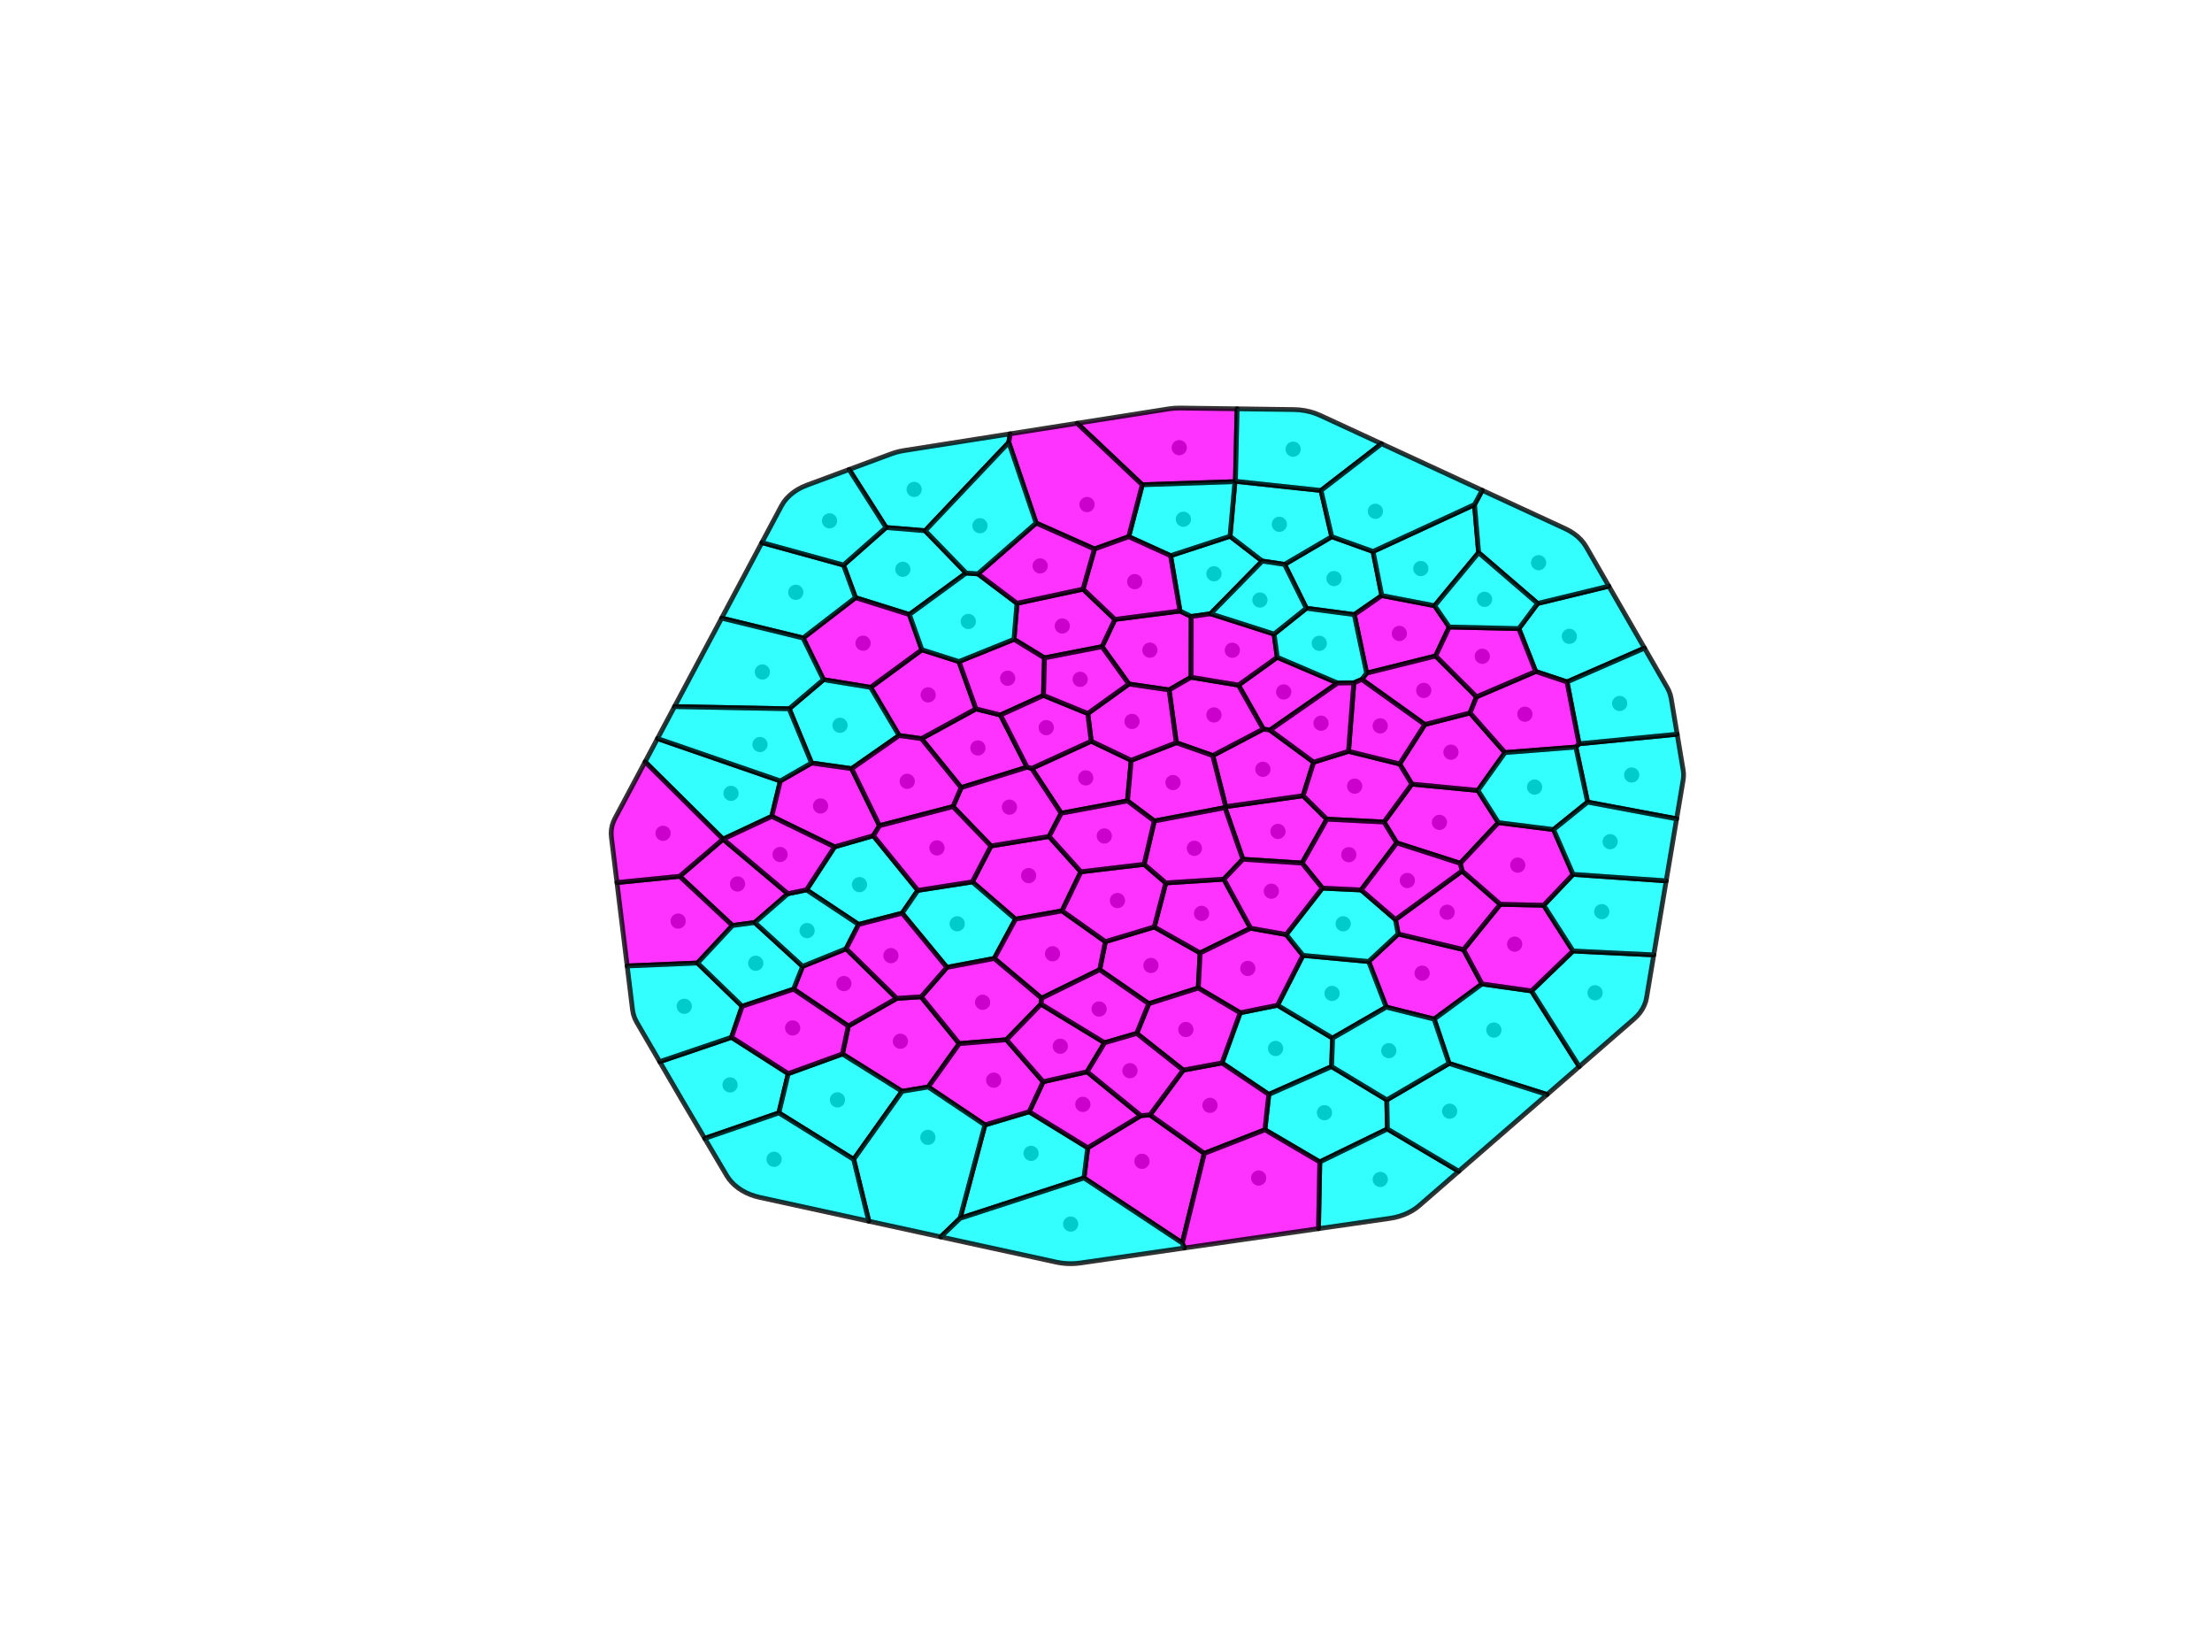 <?xml version="1.0" encoding="utf-8" standalone="no"?>
<!DOCTYPE svg PUBLIC "-//W3C//DTD SVG 1.1//EN"
  "http://www.w3.org/Graphics/SVG/1.1/DTD/svg11.dtd">
<!-- Created with matplotlib (https://matplotlib.org/) -->
<svg height="344.16pt" version="1.1" viewBox="0 0 460.8 344.16" width="460.8pt" xmlns="http://www.w3.org/2000/svg" xmlns:xlink="http://www.w3.org/1999/xlink">
 <defs>
  <style type="text/css">
*{stroke-linecap:butt;stroke-linejoin:round;}
  </style>
 </defs>
 <g id="figure_1">
  <g id="patch_1">
   <path d="M 0 344.16 
L 460.8 344.16 
L 460.8 0 
L 0 0 
z
" style="fill:#ffffff;"/>
  </g>
  <g id="axes_1">
   <g id="PathCollection_1">
    <defs>
     <path d="M 0 1.086 
C 0.288 1.086 0.564 0.972 0.768 0.768 
C 0.972 0.564 1.086 0.288 1.086 0 
C 1.086 -0.288 0.972 -0.564 0.768 -0.768 
C 0.564 -0.972 0.288 -1.086 0 -1.086 
C -0.288 -1.086 -0.564 -0.972 -0.768 -0.768 
C -0.972 -0.564 -1.086 -0.288 -1.086 0 
C -1.086 0.288 -0.972 0.564 -0.768 0.768 
C -0.564 0.972 -0.288 1.086 0 1.086 
z
" id="m31a80f3db8" style="stroke:#000000;"/>
    </defs>
    <g clip-path="url(#pea39e01374)">
     <use style="stroke:#000000;" x="239.763" xlink:href="#m31a80f3db8" y="201.11"/>
     <use style="stroke:#000000;" x="179.046" xlink:href="#m31a80f3db8" y="184.274"/>
     <use style="stroke:#000000;" x="265.728" xlink:href="#m31a80f3db8" y="218.404"/>
     <use style="stroke:#000000;" x="277.904" xlink:href="#m31a80f3db8" y="120.521"/>
     <use style="stroke:#000000;" x="203.715" xlink:href="#m31a80f3db8" y="155.803"/>
     <use style="stroke:#000000;" x="239.542" xlink:href="#m31a80f3db8" y="135.428"/>
     <use style="stroke:#000000;" x="339.904" xlink:href="#m31a80f3db8" y="161.437"/>
     <use style="stroke:#000000;" x="237.895" xlink:href="#m31a80f3db8" y="241.911"/>
     <use style="stroke:#000000;" x="153.642" xlink:href="#m31a80f3db8" y="184.138"/>
     <use style="stroke:#000000;" x="267.415" xlink:href="#m31a80f3db8" y="144.135"/>
     <use style="stroke:#000000;" x="299.863" xlink:href="#m31a80f3db8" y="171.307"/>
     <use style="stroke:#000000;" x="214.797" xlink:href="#m31a80f3db8" y="240.252"/>
     <use style="stroke:#000000;" x="190.434" xlink:href="#m31a80f3db8" y="101.951"/>
     <use style="stroke:#000000;" x="296.256" xlink:href="#m31a80f3db8" y="202.72"/>
     <use style="stroke:#000000;" x="252.889" xlink:href="#m31a80f3db8" y="119.518"/>
     <use style="stroke:#000000;" x="225.575" xlink:href="#m31a80f3db8" y="230.048"/>
     <use style="stroke:#000000;" x="152.288" xlink:href="#m31a80f3db8" y="165.265"/>
     <use style="stroke:#000000;" x="266.221" xlink:href="#m31a80f3db8" y="173.188"/>
     <use style="stroke:#000000;" x="311.197" xlink:href="#m31a80f3db8" y="214.564"/>
     <use style="stroke:#000000;" x="226.177" xlink:href="#m31a80f3db8" y="162.037"/>
     <use style="stroke:#000000;" x="214.283" xlink:href="#m31a80f3db8" y="182.396"/>
     <use style="stroke:#000000;" x="199.404" xlink:href="#m31a80f3db8" y="192.431"/>
     <use style="stroke:#000000;" x="152.085" xlink:href="#m31a80f3db8" y="225.995"/>
     <use style="stroke:#000000;" x="245.655" xlink:href="#m31a80f3db8" y="93.253"/>
     <use style="stroke:#000000;" x="291.51" xlink:href="#m31a80f3db8" y="131.956"/>
     <use style="stroke:#000000;" x="332.278" xlink:href="#m31a80f3db8" y="206.808"/>
     <use style="stroke:#000000;" x="193.355" xlink:href="#m31a80f3db8" y="144.75"/>
     <use style="stroke:#000000;" x="315.532" xlink:href="#m31a80f3db8" y="196.674"/>
     <use style="stroke:#000000;" x="266.503" xlink:href="#m31a80f3db8" y="109.214"/>
     <use style="stroke:#000000;" x="295.981" xlink:href="#m31a80f3db8" y="118.434"/>
     <use style="stroke:#000000;" x="275.908" xlink:href="#m31a80f3db8" y="231.784"/>
     <use style="stroke:#000000;" x="141.268" xlink:href="#m31a80f3db8" y="191.873"/>
     <use style="stroke:#000000;" x="188.08" xlink:href="#m31a80f3db8" y="118.587"/>
     <use style="stroke:#000000;" x="277.489" xlink:href="#m31a80f3db8" y="206.938"/>
     <use style="stroke:#000000;" x="179.79" xlink:href="#m31a80f3db8" y="133.983"/>
     <use style="stroke:#000000;" x="210.284" xlink:href="#m31a80f3db8" y="168.134"/>
     <use style="stroke:#000000;" x="187.57" xlink:href="#m31a80f3db8" y="216.9"/>
     <use style="stroke:#000000;" x="252.059" xlink:href="#m31a80f3db8" y="230.248"/>
     <use style="stroke:#000000;" x="175.793" xlink:href="#m31a80f3db8" y="204.888"/>
     <use style="stroke:#000000;" x="263.082" xlink:href="#m31a80f3db8" y="160.248"/>
     <use style="stroke:#000000;" x="142.542" xlink:href="#m31a80f3db8" y="209.617"/>
     <use style="stroke:#000000;" x="219.263" xlink:href="#m31a80f3db8" y="198.679"/>
     <use style="stroke:#000000;" x="174.456" xlink:href="#m31a80f3db8" y="229.109"/>
     <use style="stroke:#000000;" x="252.885" xlink:href="#m31a80f3db8" y="148.926"/>
     <use style="stroke:#000000;" x="244.358" xlink:href="#m31a80f3db8" y="163.013"/>
     <use style="stroke:#000000;" x="326.92" xlink:href="#m31a80f3db8" y="132.551"/>
     <use style="stroke:#000000;" x="221.298" xlink:href="#m31a80f3db8" y="130.4"/>
     <use style="stroke:#000000;" x="302.262" xlink:href="#m31a80f3db8" y="156.691"/>
     <use style="stroke:#000000;" x="333.676" xlink:href="#m31a80f3db8" y="189.901"/>
     <use style="stroke:#000000;" x="250.306" xlink:href="#m31a80f3db8" y="190.265"/>
     <use style="stroke:#000000;" x="165.773" xlink:href="#m31a80f3db8" y="123.38"/>
     <use style="stroke:#000000;" x="320.518" xlink:href="#m31a80f3db8" y="117.213"/>
     <use style="stroke:#000000;" x="209.917" xlink:href="#m31a80f3db8" y="141.281"/>
     <use style="stroke:#000000;" x="174.986" xlink:href="#m31a80f3db8" y="151.081"/>
     <use style="stroke:#000000;" x="282.199" xlink:href="#m31a80f3db8" y="163.759"/>
     <use style="stroke:#000000;" x="287.536" xlink:href="#m31a80f3db8" y="245.683"/>
     <use style="stroke:#000000;" x="157.437" xlink:href="#m31a80f3db8" y="200.654"/>
     <use style="stroke:#000000;" x="301.464" xlink:href="#m31a80f3db8" y="190.03"/>
     <use style="stroke:#000000;" x="296.592" xlink:href="#m31a80f3db8" y="143.821"/>
     <use style="stroke:#000000;" x="170.934" xlink:href="#m31a80f3db8" y="167.892"/>
     <use style="stroke:#000000;" x="316.172" xlink:href="#m31a80f3db8" y="180.215"/>
     <use style="stroke:#000000;" x="165.123" xlink:href="#m31a80f3db8" y="214.132"/>
     <use style="stroke:#000000;" x="262.203" xlink:href="#m31a80f3db8" y="245.394"/>
     <use style="stroke:#000000;" x="204.699" xlink:href="#m31a80f3db8" y="208.786"/>
     <use style="stroke:#000000;" x="232.783" xlink:href="#m31a80f3db8" y="187.59"/>
     <use style="stroke:#000000;" x="301.987" xlink:href="#m31a80f3db8" y="231.477"/>
     <use style="stroke:#000000;" x="207.001" xlink:href="#m31a80f3db8" y="225.01"/>
     <use style="stroke:#000000;" x="188.988" xlink:href="#m31a80f3db8" y="162.758"/>
     <use style="stroke:#000000;" x="220.875" xlink:href="#m31a80f3db8" y="217.942"/>
     <use style="stroke:#000000;" x="193.296" xlink:href="#m31a80f3db8" y="236.919"/>
     <use style="stroke:#000000;" x="248.809" xlink:href="#m31a80f3db8" y="176.711"/>
     <use style="stroke:#000000;" x="289.308" xlink:href="#m31a80f3db8" y="218.862"/>
     <use style="stroke:#000000;" x="259.944" xlink:href="#m31a80f3db8" y="201.729"/>
     <use style="stroke:#000000;" x="247.029" xlink:href="#m31a80f3db8" y="214.45"/>
     <use style="stroke:#000000;" x="201.716" xlink:href="#m31a80f3db8" y="129.457"/>
     <use style="stroke:#000000;" x="223.041" xlink:href="#m31a80f3db8" y="254.981"/>
     <use style="stroke:#000000;" x="158.81" xlink:href="#m31a80f3db8" y="139.977"/>
     <use style="stroke:#000000;" x="138.129" xlink:href="#m31a80f3db8" y="173.584"/>
     <use style="stroke:#000000;" x="279.81" xlink:href="#m31a80f3db8" y="192.435"/>
     <use style="stroke:#000000;" x="337.409" xlink:href="#m31a80f3db8" y="146.544"/>
     <use style="stroke:#000000;" x="246.52" xlink:href="#m31a80f3db8" y="108.162"/>
     <use style="stroke:#000000;" x="269.38" xlink:href="#m31a80f3db8" y="93.573"/>
     <use style="stroke:#000000;" x="161.249" xlink:href="#m31a80f3db8" y="241.492"/>
     <use style="stroke:#000000;" x="235.821" xlink:href="#m31a80f3db8" y="150.282"/>
     <use style="stroke:#000000;" x="226.446" xlink:href="#m31a80f3db8" y="105.105"/>
     <use style="stroke:#000000;" x="256.716" xlink:href="#m31a80f3db8" y="135.45"/>
     <use style="stroke:#000000;" x="236.383" xlink:href="#m31a80f3db8" y="121.156"/>
     <use style="stroke:#000000;" x="195.184" xlink:href="#m31a80f3db8" y="176.624"/>
     <use style="stroke:#000000;" x="172.805" xlink:href="#m31a80f3db8" y="108.492"/>
     <use style="stroke:#000000;" x="317.658" xlink:href="#m31a80f3db8" y="148.775"/>
     <use style="stroke:#000000;" x="216.686" xlink:href="#m31a80f3db8" y="117.887"/>
     <use style="stroke:#000000;" x="319.683" xlink:href="#m31a80f3db8" y="163.956"/>
     <use style="stroke:#000000;" x="230.048" xlink:href="#m31a80f3db8" y="174.137"/>
     <use style="stroke:#000000;" x="335.418" xlink:href="#m31a80f3db8" y="175.332"/>
     <use style="stroke:#000000;" x="308.789" xlink:href="#m31a80f3db8" y="136.709"/>
     <use style="stroke:#000000;" x="217.959" xlink:href="#m31a80f3db8" y="151.574"/>
     <use style="stroke:#000000;" x="274.832" xlink:href="#m31a80f3db8" y="134.009"/>
     <use style="stroke:#000000;" x="286.52" xlink:href="#m31a80f3db8" y="106.505"/>
     <use style="stroke:#000000;" x="280.978" xlink:href="#m31a80f3db8" y="178.04"/>
     <use style="stroke:#000000;" x="264.842" xlink:href="#m31a80f3db8" y="185.643"/>
     <use style="stroke:#000000;" x="204.148" xlink:href="#m31a80f3db8" y="109.515"/>
     <use style="stroke:#000000;" x="287.519" xlink:href="#m31a80f3db8" y="151.204"/>
     <use style="stroke:#000000;" x="225.018" xlink:href="#m31a80f3db8" y="141.508"/>
     <use style="stroke:#000000;" x="228.962" xlink:href="#m31a80f3db8" y="210.186"/>
     <use style="stroke:#000000;" x="168.129" xlink:href="#m31a80f3db8" y="193.852"/>
     <use style="stroke:#000000;" x="235.389" xlink:href="#m31a80f3db8" y="223.036"/>
     <use style="stroke:#000000;" x="309.253" xlink:href="#m31a80f3db8" y="124.841"/>
     <use style="stroke:#000000;" x="158.317" xlink:href="#m31a80f3db8" y="155.092"/>
     <use style="stroke:#000000;" x="185.6" xlink:href="#m31a80f3db8" y="199.066"/>
     <use style="stroke:#000000;" x="293.173" xlink:href="#m31a80f3db8" y="183.418"/>
     <use style="stroke:#000000;" x="262.461" xlink:href="#m31a80f3db8" y="124.991"/>
     <use style="stroke:#000000;" x="162.505" xlink:href="#m31a80f3db8" y="177.995"/>
     <use style="stroke:#000000;" x="275.196" xlink:href="#m31a80f3db8" y="150.648"/>
    </g>
   </g>
   <g id="patch_2">
    <path clip-path="url(#pea39e01374)" d="M 229.086 201.991 
L 230.274 196.154 
L 240.453 193.093 
L 250.007 198.504 
L 249.623 205.805 
L 239.309 209.077 
z
" style="fill:#ff00ff;opacity:0.8;stroke:#000000;stroke-linejoin:miter;"/>
   </g>
   <g id="patch_3">
    <path clip-path="url(#pea39e01374)" d="M 173.855 176.411 
L 181.932 174.081 
L 191.205 185.474 
L 187.94 190.221 
L 178.86 192.564 
L 168.018 185.366 
z
" style="fill:#00ffff;opacity:0.8;stroke:#000000;stroke-linejoin:miter;"/>
   </g>
   <g id="patch_4">
    <path clip-path="url(#pea39e01374)" d="M 277.4 222.178 
L 264.32 227.974 
L 254.567 221.418 
L 258.359 210.971 
L 266.134 209.401 
L 277.597 216.249 
z
" style="fill:#00ffff;opacity:0.8;stroke:#000000;stroke-linejoin:miter;"/>
   </g>
   <g id="patch_5">
    <path clip-path="url(#pea39e01374)" d="M 267.605 117.569 
L 277.427 111.8 
L 286.031 114.88 
L 287.851 124.06 
L 282.124 128.029 
L 272.145 126.705 
z
" style="fill:#00ffff;opacity:0.8;stroke:#000000;stroke-linejoin:miter;"/>
   </g>
   <g id="patch_6">
    <path clip-path="url(#pea39e01374)" d="M 200.233 164.068 
L 191.961 153.865 
L 203.31 147.669 
L 208.417 148.94 
L 213.957 159.81 
z
" style="fill:#ff00ff;opacity:0.8;stroke:#000000;stroke-linejoin:miter;"/>
   </g>
   <g id="patch_7">
    <path clip-path="url(#pea39e01374)" d="M 248.145 128.416 
L 248.117 141.081 
L 243.549 143.711 
L 235.169 142.488 
L 229.573 134.703 
L 232.259 129.027 
L 245.818 127.279 
z
" style="fill:#ff00ff;opacity:0.8;stroke:#000000;stroke-linejoin:miter;"/>
   </g>
   <g id="patch_8">
    <path clip-path="url(#pea39e01374)" d="M 349.386 152.943 
L 350.633 160.39 
L 350.711 161.088 
L 350.711 161.789 
L 350.633 162.487 
L 349.274 170.568 
L 330.731 167.081 
L 328.28 155.619 
L 328.945 154.938 
z
" style="fill:#00ffff;opacity:0.8;stroke:#000000;stroke-linejoin:miter;"/>
   </g>
   <g id="patch_9">
    <path clip-path="url(#pea39e01374)" d="M 237.661 232.395 
L 239.56 232.248 
L 250.884 240.258 
L 246.293 258.922 
L 225.818 245.368 
L 226.592 239.091 
z
" style="fill:#fe01ff;opacity:0.8;stroke:#000000;stroke-linejoin:miter;"/>
   </g>
   <g id="patch_10">
    <path clip-path="url(#pea39e01374)" d="M 157.231 192.17 
L 152.59 192.791 
L 141.589 182.539 
L 150.623 174.805 
L 164.142 186.166 
z
" style="fill:#ff00ff;opacity:0.8;stroke:#000000;stroke-linejoin:miter;"/>
   </g>
   <g id="patch_11">
    <path clip-path="url(#pea39e01374)" d="M 264.561 152.083 
L 263.171 151.866 
L 257.991 142.716 
L 266.073 136.917 
L 278.648 142.282 
z
" style="fill:#ff00ff;opacity:0.8;stroke:#000000;stroke-linejoin:miter;"/>
   </g>
   <g id="patch_12">
    <path clip-path="url(#pea39e01374)" d="M 288.316 171.234 
L 294.111 163.335 
L 307.875 164.65 
L 312.146 171.358 
L 304.199 179.834 
L 290.975 175.579 
z
" style="fill:#ff00ff;opacity:0.8;stroke:#000000;stroke-linejoin:miter;"/>
   </g>
   <g id="patch_13">
    <path clip-path="url(#pea39e01374)" d="M 226.592 239.091 
L 225.818 245.368 
L 200.001 253.783 
L 205.178 234.336 
L 214.397 231.589 
z
" style="fill:#00ffff;opacity:0.8;stroke:#000000;stroke-linejoin:miter;"/>
   </g>
   <g id="patch_14">
    <path clip-path="url(#pea39e01374)" d="M 176.89 97.797 
L 185.705 94.527 
L 186.527 94.253 
L 187.377 94.032 
L 188.248 93.866 
L 210.418 90.374 
L 210.151 92.153 
L 192.725 110.555 
L 184.59 109.884 
z
" style="fill:#00ffff;opacity:0.8;stroke:#000000;stroke-linejoin:miter;"/>
   </g>
   <g id="patch_15">
    <path clip-path="url(#pea39e01374)" d="M 291.271 194.561 
L 304.88 197.814 
L 308.73 204.965 
L 298.761 212.29 
L 288.787 209.789 
L 285.12 200.289 
z
" style="fill:#ff00ff;opacity:0.8;stroke:#000000;stroke-linejoin:miter;"/>
   </g>
   <g id="patch_16">
    <path clip-path="url(#pea39e01374)" d="M 252.181 127.851 
L 248.145 128.416 
L 245.818 127.279 
L 243.855 115.751 
L 256.238 111.706 
L 262.955 116.875 
z
" style="fill:#00ffff;opacity:0.8;stroke:#000000;stroke-linejoin:miter;"/>
   </g>
   <g id="patch_17">
    <path clip-path="url(#pea39e01374)" d="M 237.661 232.395 
L 226.592 239.091 
L 214.397 231.589 
L 217.311 225.333 
L 226.46 223.264 
z
" style="fill:#ff00ff;opacity:0.8;stroke:#000000;stroke-linejoin:miter;"/>
   </g>
   <g id="patch_18">
    <path clip-path="url(#pea39e01374)" d="M 134.385 158.694 
L 136.966 153.849 
L 162.554 162.681 
L 160.771 170.053 
L 150.626 174.795 
z
" style="fill:#00ffff;opacity:0.8;stroke:#000000;stroke-linejoin:miter;"/>
   </g>
   <g id="patch_19">
    <path clip-path="url(#pea39e01374)" d="M 255.344 168.033 
L 271.457 165.756 
L 276.407 170.641 
L 271.246 179.784 
L 258.919 178.989 
L 255.183 168.235 
z
" style="fill:#ff00ff;opacity:0.8;stroke:#000000;stroke-linejoin:miter;"/>
   </g>
   <g id="patch_20">
    <path clip-path="url(#pea39e01374)" d="M 328.992 222.171 
L 322.286 227.998 
L 301.874 221.524 
L 298.761 212.29 
L 308.73 204.965 
L 319.043 206.421 
z
" style="fill:#00ffff;opacity:0.8;stroke:#000000;stroke-linejoin:miter;"/>
   </g>
   <g id="patch_21">
    <path clip-path="url(#pea39e01374)" d="M 227.322 154.402 
L 235.65 158.382 
L 234.871 166.828 
L 221.072 169.399 
L 214.928 160.072 
z
" style="fill:#ff00ff;opacity:0.8;stroke:#000000;stroke-linejoin:miter;"/>
   </g>
   <g id="patch_22">
    <path clip-path="url(#pea39e01374)" d="M 206.441 176.22 
L 218.546 174.242 
L 225.167 181.604 
L 221.244 189.741 
L 211.541 191.47 
L 202.555 183.709 
z
" style="fill:#ff00ff;opacity:0.8;stroke:#000000;stroke-linejoin:miter;"/>
   </g>
   <g id="patch_23">
    <path clip-path="url(#pea39e01374)" d="M 197.258 201.512 
L 187.94 190.221 
L 191.205 185.474 
L 202.555 183.709 
L 211.541 191.47 
L 207.12 199.652 
z
" style="fill:#00ffff;opacity:0.8;stroke:#000000;stroke-linejoin:miter;"/>
   </g>
   <g id="patch_24">
    <path clip-path="url(#pea39e01374)" d="M 146.808 237.139 
L 142.226 229.391 
L 142.202 229.349 
L 137.43 221.161 
L 152.387 216.084 
L 164.204 223.648 
L 162.251 231.82 
z
" style="fill:#00ffff;opacity:0.8;stroke:#000000;stroke-linejoin:miter;"/>
   </g>
   <g id="patch_25">
    <path clip-path="url(#pea39e01374)" d="M 224.393 88.173 
L 243.469 85.169 
L 244.652 85.034 
L 245.847 85 
L 257.709 85.16 
L 257.359 100.26 
L 257.267 100.33 
L 237.961 100.982 
z
" style="fill:#ff00ff;opacity:0.8;stroke:#000000;stroke-linejoin:miter;"/>
   </g>
   <g id="patch_26">
    <path clip-path="url(#pea39e01374)" d="M 284.701 140.221 
L 282.124 128.029 
L 287.851 124.06 
L 298.853 126.178 
L 301.906 130.613 
L 299.06 136.639 
z
" style="fill:#ff00ff;opacity:0.8;stroke:#000000;stroke-linejoin:miter;"/>
   </g>
   <g id="patch_27">
    <path clip-path="url(#pea39e01374)" d="M 344.511 198.91 
L 343.007 207.858 
L 342.819 208.661 
L 342.527 209.446 
L 342.136 210.205 
L 341.649 210.931 
L 341.07 211.617 
L 340.405 212.256 
L 328.992 222.171 
L 319.043 206.421 
L 327.688 198.1 
z
" style="fill:#00ffff;opacity:0.8;stroke:#000000;stroke-linejoin:miter;"/>
   </g>
   <g id="patch_28">
    <path clip-path="url(#pea39e01374)" d="M 191.961 153.865 
L 187.302 153.207 
L 181.37 143.183 
L 192.041 135.353 
L 199.766 137.813 
L 203.31 147.669 
z
" style="fill:#ff00ff;opacity:0.8;stroke:#000000;stroke-linejoin:miter;"/>
   </g>
   <g id="patch_29">
    <path clip-path="url(#pea39e01374)" d="M 304.88 197.814 
L 312.538 188.37 
L 321.583 188.574 
L 327.688 198.1 
L 319.043 206.421 
L 308.73 204.965 
z
" style="fill:#ff00ff;opacity:0.8;stroke:#000000;stroke-linejoin:miter;"/>
   </g>
   <g id="patch_30">
    <path clip-path="url(#pea39e01374)" d="M 267.605 117.569 
L 262.955 116.875 
L 256.238 111.706 
L 257.267 100.33 
L 257.359 100.26 
L 275.189 102.17 
L 277.427 111.8 
z
" style="fill:#00ffff;opacity:0.8;stroke:#000000;stroke-linejoin:miter;"/>
   </g>
   <g id="patch_31">
    <path clip-path="url(#pea39e01374)" d="M 287.851 124.06 
L 286.031 114.88 
L 307.164 105.118 
L 308.018 115.12 
L 298.853 126.178 
z
" style="fill:#00ffff;opacity:0.8;stroke:#000000;stroke-linejoin:miter;"/>
   </g>
   <g id="patch_32">
    <path clip-path="url(#pea39e01374)" d="M 288.897 229.121 
L 289.019 235.177 
L 274.938 242.039 
L 263.506 235.334 
L 264.32 227.974 
L 277.4 222.178 
z
" style="fill:#00ffff;opacity:0.8;stroke:#000000;stroke-linejoin:miter;"/>
   </g>
   <g id="patch_33">
    <path clip-path="url(#pea39e01374)" d="M 130.65 201.216 
L 128.522 183.845 
L 141.589 182.539 
L 152.59 192.791 
L 145.306 200.603 
z
" style="fill:#fe01ff;opacity:0.8;stroke:#000000;stroke-linejoin:miter;"/>
   </g>
   <g id="patch_34">
    <path clip-path="url(#pea39e01374)" d="M 201.268 119.368 
L 189.439 128.011 
L 178.221 124.493 
L 175.717 117.705 
L 184.59 109.884 
L 192.725 110.555 
z
" style="fill:#00ffff;opacity:0.8;stroke:#000000;stroke-linejoin:miter;"/>
   </g>
   <g id="patch_35">
    <path clip-path="url(#pea39e01374)" d="M 288.787 209.789 
L 277.597 216.249 
L 266.134 209.401 
L 271.429 199.014 
L 285.12 200.289 
z
" style="fill:#00ffff;opacity:0.8;stroke:#000000;stroke-linejoin:miter;"/>
   </g>
   <g id="patch_36">
    <path clip-path="url(#pea39e01374)" d="M 192.041 135.353 
L 181.37 143.183 
L 171.555 141.577 
L 167.299 132.902 
L 178.221 124.493 
L 189.439 128.011 
z
" style="fill:#ff00ff;opacity:0.8;stroke:#000000;stroke-linejoin:miter;"/>
   </g>
   <g id="patch_37">
    <path clip-path="url(#pea39e01374)" d="M 200.233 164.068 
L 213.957 159.81 
L 214.928 160.072 
L 221.072 169.399 
L 218.546 174.242 
L 206.441 176.22 
L 198.522 168.015 
z
" style="fill:#ff00ff;opacity:0.8;stroke:#000000;stroke-linejoin:miter;"/>
   </g>
   <g id="patch_38">
    <path clip-path="url(#pea39e01374)" d="M 187.923 227.327 
L 175.492 219.551 
L 176.725 213.724 
L 186.804 207.969 
L 191.903 207.641 
L 199.836 217.395 
L 193.369 226.42 
z
" style="fill:#ff00ff;opacity:0.8;stroke:#000000;stroke-linejoin:miter;"/>
   </g>
   <g id="patch_39">
    <path clip-path="url(#pea39e01374)" d="M 246.492 222.915 
L 254.567 221.418 
L 264.32 227.974 
L 263.506 235.334 
L 250.884 240.258 
L 239.56 232.248 
z
" style="fill:#ff00ff;opacity:0.8;stroke:#000000;stroke-linejoin:miter;"/>
   </g>
   <g id="patch_40">
    <path clip-path="url(#pea39e01374)" d="M 186.804 207.969 
L 176.725 213.724 
L 165.315 206.053 
L 167.199 201.297 
L 176.265 197.629 
z
" style="fill:#ff00ff;opacity:0.8;stroke:#000000;stroke-linejoin:miter;"/>
   </g>
   <g id="patch_41">
    <path clip-path="url(#pea39e01374)" d="M 255.344 168.033 
L 252.644 157.388 
L 263.171 151.866 
L 264.561 152.083 
L 273.66 158.771 
L 271.457 165.756 
z
" style="fill:#ff00ff;opacity:0.8;stroke:#000000;stroke-linejoin:miter;"/>
   </g>
   <g id="patch_42">
    <path clip-path="url(#pea39e01374)" d="M 137.43 221.161 
L 132.659 212.972 
L 132.241 212.136 
L 131.945 211.27 
L 131.773 210.386 
L 130.65 201.216 
L 145.306 200.603 
L 154.61 209.608 
L 152.387 216.084 
z
" style="fill:#00ffff;opacity:0.8;stroke:#000000;stroke-linejoin:miter;"/>
   </g>
   <g id="patch_43">
    <path clip-path="url(#pea39e01374)" d="M 229.086 201.991 
L 216.984 207.932 
L 207.12 199.652 
L 211.541 191.47 
L 221.244 189.741 
L 230.274 196.154 
z
" style="fill:#ff00ff;opacity:0.8;stroke:#000000;stroke-linejoin:miter;"/>
   </g>
   <g id="patch_44">
    <path clip-path="url(#pea39e01374)" d="M 187.923 227.327 
L 177.835 241.502 
L 162.251 231.82 
L 164.204 223.648 
L 175.492 219.551 
z
" style="fill:#00ffff;opacity:0.8;stroke:#000000;stroke-linejoin:miter;"/>
   </g>
   <g id="patch_45">
    <path clip-path="url(#pea39e01374)" d="M 263.171 151.866 
L 252.644 157.388 
L 245.049 154.711 
L 243.549 143.711 
L 248.117 141.081 
L 257.991 142.716 
z
" style="fill:#ff00ff;opacity:0.8;stroke:#000000;stroke-linejoin:miter;"/>
   </g>
   <g id="patch_46">
    <path clip-path="url(#pea39e01374)" d="M 255.344 168.033 
L 255.183 168.235 
L 240.466 171.02 
L 234.871 166.828 
L 235.65 158.382 
L 245.049 154.711 
L 252.644 157.388 
z
" style="fill:#ff00ff;opacity:0.8;stroke:#000000;stroke-linejoin:miter;"/>
   </g>
   <g id="patch_47">
    <path clip-path="url(#pea39e01374)" d="M 335.149 122.103 
L 342.577 135.001 
L 326.444 142.045 
L 319.919 139.875 
L 316.403 130.943 
L 320.326 125.707 
z
" style="fill:#00ffff;opacity:0.8;stroke:#000000;stroke-linejoin:miter;"/>
   </g>
   <g id="patch_48">
    <path clip-path="url(#pea39e01374)" d="M 232.259 129.027 
L 229.573 134.703 
L 217.58 137.042 
L 211.238 133.179 
L 211.859 125.675 
L 225.623 122.72 
z
" style="fill:#ff00ff;opacity:0.8;stroke:#000000;stroke-linejoin:miter;"/>
   </g>
   <g id="patch_49">
    <path clip-path="url(#pea39e01374)" d="M 294.111 163.335 
L 291.573 159.139 
L 296.823 150.924 
L 306.232 148.51 
L 313.52 156.766 
L 307.875 164.65 
z
" style="fill:#ff00ff;opacity:0.8;stroke:#000000;stroke-linejoin:miter;"/>
   </g>
   <g id="patch_50">
    <path clip-path="url(#pea39e01374)" d="M 347.102 183.49 
L 344.511 198.91 
L 327.688 198.1 
L 321.583 188.574 
L 327.697 182.139 
z
" style="fill:#00ffff;opacity:0.8;stroke:#000000;stroke-linejoin:miter;"/>
   </g>
   <g id="patch_51">
    <path clip-path="url(#pea39e01374)" d="M 260.523 193.355 
L 250.007 198.504 
L 240.453 193.093 
L 242.857 183.92 
L 254.946 183.142 
z
" style="fill:#ff00ff;opacity:0.8;stroke:#000000;stroke-linejoin:miter;"/>
   </g>
   <g id="patch_52">
    <path clip-path="url(#pea39e01374)" d="M 150.334 128.757 
L 158.713 113.026 
L 175.717 117.705 
L 178.221 124.493 
L 167.299 132.902 
z
" style="fill:#00ffff;opacity:0.8;stroke:#000000;stroke-linejoin:miter;"/>
   </g>
   <g id="patch_53">
    <path clip-path="url(#pea39e01374)" d="M 308.777 102.134 
L 326.121 110.152 
L 327.035 110.624 
L 327.88 111.165 
L 328.649 111.768 
L 329.333 112.429 
L 329.925 113.139 
L 330.42 113.891 
L 335.149 122.103 
L 320.326 125.707 
L 308.018 115.12 
L 307.164 105.118 
z
" style="fill:#00ffff;opacity:0.8;stroke:#000000;stroke-linejoin:miter;"/>
   </g>
   <g id="patch_54">
    <path clip-path="url(#pea39e01374)" d="M 208.417 148.94 
L 203.31 147.669 
L 199.766 137.813 
L 211.238 133.179 
L 217.58 137.042 
L 217.378 144.862 
z
" style="fill:#ff00ff;opacity:0.8;stroke:#000000;stroke-linejoin:miter;"/>
   </g>
   <g id="patch_55">
    <path clip-path="url(#pea39e01374)" d="M 187.302 153.207 
L 177.416 160.112 
L 169.07 158.94 
L 164.404 147.645 
L 171.555 141.577 
L 181.37 143.183 
z
" style="fill:#00ffff;opacity:0.8;stroke:#000000;stroke-linejoin:miter;"/>
   </g>
   <g id="patch_56">
    <path clip-path="url(#pea39e01374)" d="M 271.457 165.756 
L 273.66 158.771 
L 280.924 156.51 
L 291.573 159.139 
L 294.111 163.335 
L 288.316 171.234 
L 276.407 170.641 
z
" style="fill:#ff00ff;opacity:0.8;stroke:#000000;stroke-linejoin:miter;"/>
   </g>
   <g id="patch_57">
    <path clip-path="url(#pea39e01374)" d="M 303.885 243.986 
L 295.662 251.13 
L 294.95 251.693 
L 294.172 252.201 
L 293.334 252.651 
L 292.444 253.039 
L 291.51 253.36 
L 290.54 253.613 
L 289.544 253.794 
L 274.666 255.939 
L 274.938 242.039 
L 289.019 235.177 
z
" style="fill:#00ffff;opacity:0.8;stroke:#000000;stroke-linejoin:miter;"/>
   </g>
   <g id="patch_58">
    <path clip-path="url(#pea39e01374)" d="M 157.231 192.17 
L 167.199 201.297 
L 165.315 206.053 
L 154.61 209.608 
L 145.306 200.603 
L 152.59 192.791 
z
" style="fill:#00ffff;opacity:0.8;stroke:#000000;stroke-linejoin:miter;"/>
   </g>
   <g id="patch_59">
    <path clip-path="url(#pea39e01374)" d="M 290.699 191.558 
L 304.578 181.423 
L 312.538 188.37 
L 304.88 197.814 
L 291.271 194.561 
z
" style="fill:#ff00ff;opacity:0.8;stroke:#000000;stroke-linejoin:miter;"/>
   </g>
   <g id="patch_60">
    <path clip-path="url(#pea39e01374)" d="M 283.691 141.526 
L 284.701 140.221 
L 299.06 136.639 
L 307.586 145.155 
L 306.232 148.51 
L 296.823 150.924 
z
" style="fill:#ff00ff;opacity:0.8;stroke:#000000;stroke-linejoin:miter;"/>
   </g>
   <g id="patch_61">
    <path clip-path="url(#pea39e01374)" d="M 183.219 171.998 
L 181.932 174.081 
L 173.855 176.411 
L 160.771 170.053 
L 162.554 162.681 
L 169.07 158.94 
L 177.416 160.112 
z
" style="fill:#ff00ff;opacity:0.8;stroke:#000000;stroke-linejoin:miter;"/>
   </g>
   <g id="patch_62">
    <path clip-path="url(#pea39e01374)" d="M 304.199 179.834 
L 312.146 171.358 
L 323.629 172.803 
L 327.697 182.139 
L 321.583 188.574 
L 312.538 188.37 
L 304.578 181.423 
z
" style="fill:#ff00ff;opacity:0.8;stroke:#000000;stroke-linejoin:miter;"/>
   </g>
   <g id="patch_63">
    <path clip-path="url(#pea39e01374)" d="M 164.204 223.648 
L 152.387 216.084 
L 154.61 209.608 
L 165.315 206.053 
L 176.725 213.724 
L 175.492 219.551 
z
" style="fill:#ff00ff;opacity:0.8;stroke:#000000;stroke-linejoin:miter;"/>
   </g>
   <g id="patch_64">
    <path clip-path="url(#pea39e01374)" d="M 274.666 255.939 
L 246.732 259.966 
L 246.293 258.922 
L 250.884 240.258 
L 263.506 235.334 
L 274.938 242.039 
z
" style="fill:#fe01ff;opacity:0.8;stroke:#000000;stroke-linejoin:miter;"/>
   </g>
   <g id="patch_65">
    <path clip-path="url(#pea39e01374)" d="M 191.903 207.641 
L 197.258 201.512 
L 207.12 199.652 
L 216.984 207.932 
L 216.861 209.171 
L 209.658 216.583 
L 199.836 217.395 
z
" style="fill:#ff00ff;opacity:0.8;stroke:#000000;stroke-linejoin:miter;"/>
   </g>
   <g id="patch_66">
    <path clip-path="url(#pea39e01374)" d="M 242.857 183.92 
L 240.453 193.093 
L 230.274 196.154 
L 221.244 189.741 
L 225.167 181.604 
L 238.34 180.044 
z
" style="fill:#ff00ff;opacity:0.8;stroke:#000000;stroke-linejoin:miter;"/>
   </g>
   <g id="patch_67">
    <path clip-path="url(#pea39e01374)" d="M 322.286 227.998 
L 303.885 243.986 
L 289.019 235.177 
L 288.897 229.121 
L 301.874 221.524 
z
" style="fill:#00ffff;opacity:0.8;stroke:#000000;stroke-linejoin:miter;"/>
   </g>
   <g id="patch_68">
    <path clip-path="url(#pea39e01374)" d="M 214.397 231.589 
L 205.178 234.336 
L 193.369 226.42 
L 199.836 217.395 
L 209.658 216.583 
L 217.311 225.333 
z
" style="fill:#ff00ff;opacity:0.8;stroke:#000000;stroke-linejoin:miter;"/>
   </g>
   <g id="patch_69">
    <path clip-path="url(#pea39e01374)" d="M 200.233 164.068 
L 198.522 168.015 
L 183.219 171.998 
L 177.416 160.112 
L 187.302 153.207 
L 191.961 153.865 
z
" style="fill:#ff00ff;opacity:0.8;stroke:#000000;stroke-linejoin:miter;"/>
   </g>
   <g id="patch_70">
    <path clip-path="url(#pea39e01374)" d="M 226.46 223.264 
L 217.311 225.333 
L 209.658 216.583 
L 216.861 209.171 
L 230.106 217.214 
z
" style="fill:#ff00ff;opacity:0.8;stroke:#000000;stroke-linejoin:miter;"/>
   </g>
   <g id="patch_71">
    <path clip-path="url(#pea39e01374)" d="M 195.964 257.656 
L 180.992 254.388 
L 177.835 241.502 
L 187.923 227.327 
L 193.369 226.42 
L 205.178 234.336 
L 200.001 253.783 
z
" style="fill:#00ffff;opacity:0.8;stroke:#000000;stroke-linejoin:miter;"/>
   </g>
   <g id="patch_72">
    <path clip-path="url(#pea39e01374)" d="M 255.183 168.235 
L 258.919 178.989 
L 254.946 183.142 
L 242.857 183.92 
L 238.34 180.044 
L 240.466 171.02 
z
" style="fill:#ff00ff;opacity:0.8;stroke:#000000;stroke-linejoin:miter;"/>
   </g>
   <g id="patch_73">
    <path clip-path="url(#pea39e01374)" d="M 288.897 229.121 
L 277.4 222.178 
L 277.597 216.249 
L 288.787 209.789 
L 298.761 212.29 
L 301.874 221.524 
z
" style="fill:#00ffff;opacity:0.8;stroke:#000000;stroke-linejoin:miter;"/>
   </g>
   <g id="patch_74">
    <path clip-path="url(#pea39e01374)" d="M 260.523 193.355 
L 267.939 194.67 
L 271.429 199.014 
L 266.134 209.401 
L 258.359 210.971 
L 249.623 205.805 
L 250.007 198.504 
z
" style="fill:#ff00ff;opacity:0.8;stroke:#000000;stroke-linejoin:miter;"/>
   </g>
   <g id="patch_75">
    <path clip-path="url(#pea39e01374)" d="M 236.802 215.263 
L 239.309 209.077 
L 249.623 205.805 
L 258.359 210.971 
L 254.567 221.418 
L 246.492 222.915 
z
" style="fill:#ff00ff;opacity:0.8;stroke:#000000;stroke-linejoin:miter;"/>
   </g>
   <g id="patch_76">
    <path clip-path="url(#pea39e01374)" d="M 211.238 133.179 
L 199.766 137.813 
L 192.041 135.353 
L 189.439 128.011 
L 201.268 119.368 
L 203.721 119.542 
L 211.859 125.675 
z
" style="fill:#00ffff;opacity:0.8;stroke:#000000;stroke-linejoin:miter;"/>
   </g>
   <g id="patch_77">
    <path clip-path="url(#pea39e01374)" d="M 246.732 259.966 
L 225.048 263.093 
L 224.052 263.2 
L 223.047 263.236 
L 222.042 263.201 
L 221.045 263.095 
L 220.066 262.918 
L 195.964 257.656 
L 200.001 253.783 
L 225.818 245.368 
L 246.293 258.922 
z
" style="fill:#00ffff;opacity:0.8;stroke:#000000;stroke-linejoin:miter;"/>
   </g>
   <g id="patch_78">
    <path clip-path="url(#pea39e01374)" d="M 140.513 147.192 
L 150.334 128.757 
L 167.299 132.902 
L 171.555 141.577 
L 164.404 147.645 
z
" style="fill:#00ffff;opacity:0.8;stroke:#000000;stroke-linejoin:miter;"/>
   </g>
   <g id="patch_79">
    <path clip-path="url(#pea39e01374)" d="M 128.522 183.845 
L 127.36 174.352 
L 127.313 173.562 
L 127.365 172.772 
L 127.517 171.989 
L 127.765 171.221 
L 128.109 170.475 
L 134.385 158.694 
L 150.626 174.795 
L 150.623 174.805 
L 141.589 182.539 
z
" style="fill:#fe01ff;opacity:0.8;stroke:#000000;stroke-linejoin:miter;"/>
   </g>
   <g id="patch_80">
    <path clip-path="url(#pea39e01374)" d="M 283.549 185.386 
L 290.699 191.558 
L 291.271 194.561 
L 285.12 200.289 
L 271.429 199.014 
L 267.939 194.67 
L 275.469 185.004 
z
" style="fill:#00ffff;opacity:0.8;stroke:#000000;stroke-linejoin:miter;"/>
   </g>
   <g id="patch_81">
    <path clip-path="url(#pea39e01374)" d="M 342.577 135.001 
L 347.311 143.222 
L 347.681 143.959 
L 347.958 144.719 
L 348.138 145.497 
L 349.386 152.943 
L 328.945 154.938 
L 326.444 142.045 
z
" style="fill:#00ffff;opacity:0.8;stroke:#000000;stroke-linejoin:miter;"/>
   </g>
   <g id="patch_82">
    <path clip-path="url(#pea39e01374)" d="M 243.855 115.751 
L 235.135 111.789 
L 237.961 100.982 
L 257.267 100.33 
L 256.238 111.706 
z
" style="fill:#00ffff;opacity:0.8;stroke:#000000;stroke-linejoin:miter;"/>
   </g>
   <g id="patch_83">
    <path clip-path="url(#pea39e01374)" d="M 257.709 85.16 
L 269.571 85.32 
L 270.708 85.381 
L 271.829 85.533 
L 272.924 85.774 
L 273.979 86.102 
L 274.984 86.513 
L 287.798 92.436 
L 275.189 102.17 
L 257.359 100.26 
z
" style="fill:#00ffff;opacity:0.8;stroke:#000000;stroke-linejoin:miter;"/>
   </g>
   <g id="patch_84">
    <path clip-path="url(#pea39e01374)" d="M 151.39 244.887 
L 146.808 237.139 
L 162.251 231.82 
L 177.835 241.502 
L 180.992 254.388 
L 158.274 249.428 
L 157.286 249.173 
L 156.335 248.846 
L 155.43 248.45 
L 154.578 247.99 
L 153.789 247.469 
L 153.069 246.893 
L 152.426 246.267 
L 151.864 245.596 
z
" style="fill:#00ffff;opacity:0.8;stroke:#000000;stroke-linejoin:miter;"/>
   </g>
   <g id="patch_85">
    <path clip-path="url(#pea39e01374)" d="M 243.549 143.711 
L 245.049 154.711 
L 235.65 158.382 
L 227.322 154.402 
L 226.605 148.631 
L 235.169 142.488 
z
" style="fill:#ff00ff;opacity:0.8;stroke:#000000;stroke-linejoin:miter;"/>
   </g>
   <g id="patch_86">
    <path clip-path="url(#pea39e01374)" d="M 210.418 90.374 
L 224.393 88.173 
L 237.961 100.982 
L 235.135 111.789 
L 228.005 114.36 
L 215.856 108.956 
L 210.151 92.153 
z
" style="fill:#ff00ff;opacity:0.8;stroke:#000000;stroke-linejoin:miter;"/>
   </g>
   <g id="patch_87">
    <path clip-path="url(#pea39e01374)" d="M 252.181 127.851 
L 265.413 132.084 
L 266.073 136.917 
L 257.991 142.716 
L 248.117 141.081 
L 248.145 128.416 
z
" style="fill:#ff00ff;opacity:0.8;stroke:#000000;stroke-linejoin:miter;"/>
   </g>
   <g id="patch_88">
    <path clip-path="url(#pea39e01374)" d="M 232.259 129.027 
L 225.623 122.72 
L 228.005 114.36 
L 235.135 111.789 
L 243.855 115.751 
L 245.818 127.279 
z
" style="fill:#ff00ff;opacity:0.8;stroke:#000000;stroke-linejoin:miter;"/>
   </g>
   <g id="patch_89">
    <path clip-path="url(#pea39e01374)" d="M 198.522 168.015 
L 206.441 176.22 
L 202.555 183.709 
L 191.205 185.474 
L 181.932 174.081 
L 183.219 171.998 
z
" style="fill:#ff00ff;opacity:0.8;stroke:#000000;stroke-linejoin:miter;"/>
   </g>
   <g id="patch_90">
    <path clip-path="url(#pea39e01374)" d="M 158.713 113.026 
L 162.785 105.383 
L 163.265 104.602 
L 163.849 103.863 
L 164.532 103.175 
L 165.304 102.545 
L 166.159 101.979 
L 167.086 101.485 
L 168.076 101.068 
L 176.89 97.797 
L 184.59 109.884 
L 175.717 117.705 
z
" style="fill:#00ffff;opacity:0.8;stroke:#000000;stroke-linejoin:miter;"/>
   </g>
   <g id="patch_91">
    <path clip-path="url(#pea39e01374)" d="M 306.232 148.51 
L 307.586 145.155 
L 319.919 139.875 
L 326.444 142.045 
L 328.945 154.938 
L 328.28 155.619 
L 313.52 156.766 
z
" style="fill:#ff00ff;opacity:0.8;stroke:#000000;stroke-linejoin:miter;"/>
   </g>
   <g id="patch_92">
    <path clip-path="url(#pea39e01374)" d="M 203.721 119.542 
L 215.856 108.956 
L 228.005 114.36 
L 225.623 122.72 
L 211.859 125.675 
z
" style="fill:#ff00ff;opacity:0.8;stroke:#000000;stroke-linejoin:miter;"/>
   </g>
   <g id="patch_93">
    <path clip-path="url(#pea39e01374)" d="M 307.875 164.65 
L 313.52 156.766 
L 328.28 155.619 
L 330.731 167.081 
L 323.629 172.803 
L 312.146 171.358 
z
" style="fill:#00ffff;opacity:0.8;stroke:#000000;stroke-linejoin:miter;"/>
   </g>
   <g id="patch_94">
    <path clip-path="url(#pea39e01374)" d="M 221.072 169.399 
L 234.871 166.828 
L 240.466 171.02 
L 238.34 180.044 
L 225.167 181.604 
L 218.546 174.242 
z
" style="fill:#ff00ff;opacity:0.8;stroke:#000000;stroke-linejoin:miter;"/>
   </g>
   <g id="patch_95">
    <path clip-path="url(#pea39e01374)" d="M 349.274 170.568 
L 347.102 183.49 
L 327.697 182.139 
L 323.629 172.803 
L 330.731 167.081 
z
" style="fill:#00ffff;opacity:0.8;stroke:#000000;stroke-linejoin:miter;"/>
   </g>
   <g id="patch_96">
    <path clip-path="url(#pea39e01374)" d="M 307.586 145.155 
L 299.06 136.639 
L 301.906 130.613 
L 316.403 130.943 
L 319.919 139.875 
z
" style="fill:#ff00ff;opacity:0.8;stroke:#000000;stroke-linejoin:miter;"/>
   </g>
   <g id="patch_97">
    <path clip-path="url(#pea39e01374)" d="M 227.322 154.402 
L 214.928 160.072 
L 213.957 159.81 
L 208.417 148.94 
L 217.378 144.862 
L 226.605 148.631 
z
" style="fill:#ff00ff;opacity:0.8;stroke:#000000;stroke-linejoin:miter;"/>
   </g>
   <g id="patch_98">
    <path clip-path="url(#pea39e01374)" d="M 265.413 132.084 
L 272.145 126.705 
L 282.124 128.029 
L 284.701 140.221 
L 283.691 141.526 
L 282.031 142.239 
L 278.648 142.282 
L 266.073 136.917 
z
" style="fill:#00ffff;opacity:0.8;stroke:#000000;stroke-linejoin:miter;"/>
   </g>
   <g id="patch_99">
    <path clip-path="url(#pea39e01374)" d="M 287.798 92.436 
L 308.777 102.134 
L 307.164 105.118 
L 286.031 114.88 
L 277.427 111.8 
L 275.189 102.17 
z
" style="fill:#00ffff;opacity:0.8;stroke:#000000;stroke-linejoin:miter;"/>
   </g>
   <g id="patch_100">
    <path clip-path="url(#pea39e01374)" d="M 276.407 170.641 
L 288.316 171.234 
L 290.975 175.579 
L 283.549 185.386 
L 275.469 185.004 
L 271.246 179.784 
z
" style="fill:#ff00ff;opacity:0.8;stroke:#000000;stroke-linejoin:miter;"/>
   </g>
   <g id="patch_101">
    <path clip-path="url(#pea39e01374)" d="M 258.919 178.989 
L 271.246 179.784 
L 275.469 185.004 
L 267.939 194.67 
L 260.523 193.355 
L 254.946 183.142 
z
" style="fill:#ff00ff;opacity:0.8;stroke:#000000;stroke-linejoin:miter;"/>
   </g>
   <g id="patch_102">
    <path clip-path="url(#pea39e01374)" d="M 203.721 119.542 
L 201.268 119.368 
L 192.725 110.555 
L 210.151 92.153 
L 215.856 108.956 
z
" style="fill:#00ffff;opacity:0.8;stroke:#000000;stroke-linejoin:miter;"/>
   </g>
   <g id="patch_103">
    <path clip-path="url(#pea39e01374)" d="M 280.924 156.51 
L 282.031 142.239 
L 283.691 141.526 
L 296.823 150.924 
L 291.573 159.139 
z
" style="fill:#ff00ff;opacity:0.8;stroke:#000000;stroke-linejoin:miter;"/>
   </g>
   <g id="patch_104">
    <path clip-path="url(#pea39e01374)" d="M 235.169 142.488 
L 226.605 148.631 
L 217.378 144.862 
L 217.58 137.042 
L 229.573 134.703 
z
" style="fill:#ff00ff;opacity:0.8;stroke:#000000;stroke-linejoin:miter;"/>
   </g>
   <g id="patch_105">
    <path clip-path="url(#pea39e01374)" d="M 230.106 217.214 
L 216.861 209.171 
L 216.984 207.932 
L 229.086 201.991 
L 239.309 209.077 
L 236.802 215.263 
z
" style="fill:#ff00ff;opacity:0.8;stroke:#000000;stroke-linejoin:miter;"/>
   </g>
   <g id="patch_106">
    <path clip-path="url(#pea39e01374)" d="M 157.231 192.17 
L 164.142 186.166 
L 168.018 185.366 
L 178.86 192.564 
L 176.265 197.629 
L 167.199 201.297 
z
" style="fill:#00ffff;opacity:0.8;stroke:#000000;stroke-linejoin:miter;"/>
   </g>
   <g id="patch_107">
    <path clip-path="url(#pea39e01374)" d="M 237.661 232.395 
L 226.46 223.264 
L 230.106 217.214 
L 236.802 215.263 
L 246.492 222.915 
L 239.56 232.248 
z
" style="fill:#ff00ff;opacity:0.8;stroke:#000000;stroke-linejoin:miter;"/>
   </g>
   <g id="patch_108">
    <path clip-path="url(#pea39e01374)" d="M 316.403 130.943 
L 301.906 130.613 
L 298.853 126.178 
L 308.018 115.12 
L 320.326 125.707 
z
" style="fill:#00ffff;opacity:0.8;stroke:#000000;stroke-linejoin:miter;"/>
   </g>
   <g id="patch_109">
    <path clip-path="url(#pea39e01374)" d="M 136.966 153.849 
L 140.513 147.192 
L 164.404 147.645 
L 169.07 158.94 
L 162.554 162.681 
z
" style="fill:#00ffff;opacity:0.8;stroke:#000000;stroke-linejoin:miter;"/>
   </g>
   <g id="patch_110">
    <path clip-path="url(#pea39e01374)" d="M 186.804 207.969 
L 176.265 197.629 
L 178.86 192.564 
L 187.94 190.221 
L 197.258 201.512 
L 191.903 207.641 
z
" style="fill:#ff00ff;opacity:0.8;stroke:#000000;stroke-linejoin:miter;"/>
   </g>
   <g id="patch_111">
    <path clip-path="url(#pea39e01374)" d="M 290.975 175.579 
L 304.199 179.834 
L 304.578 181.423 
L 290.699 191.558 
L 283.549 185.386 
z
" style="fill:#ff00ff;opacity:0.8;stroke:#000000;stroke-linejoin:miter;"/>
   </g>
   <g id="patch_112">
    <path clip-path="url(#pea39e01374)" d="M 252.181 127.851 
L 262.955 116.875 
L 267.605 117.569 
L 272.145 126.705 
L 265.413 132.084 
z
" style="fill:#00ffff;opacity:0.8;stroke:#000000;stroke-linejoin:miter;"/>
   </g>
   <g id="patch_113">
    <path clip-path="url(#pea39e01374)" d="M 150.623 174.805 
L 150.626 174.795 
L 160.771 170.053 
L 173.855 176.411 
L 168.018 185.366 
L 164.142 186.166 
z
" style="fill:#ff00ff;opacity:0.8;stroke:#000000;stroke-linejoin:miter;"/>
   </g>
   <g id="patch_114">
    <path clip-path="url(#pea39e01374)" d="M 264.561 152.083 
L 278.648 142.282 
L 282.031 142.239 
L 280.924 156.51 
L 273.66 158.771 
z
" style="fill:#ff00ff;opacity:0.8;stroke:#000000;stroke-linejoin:miter;"/>
   </g>
  </g>
 </g>
 <defs>
  <clipPath id="pea39e01374">
   <rect height="265.003" width="357.12" x="57.6" y="41.299"/>
  </clipPath>
 </defs>
</svg>
